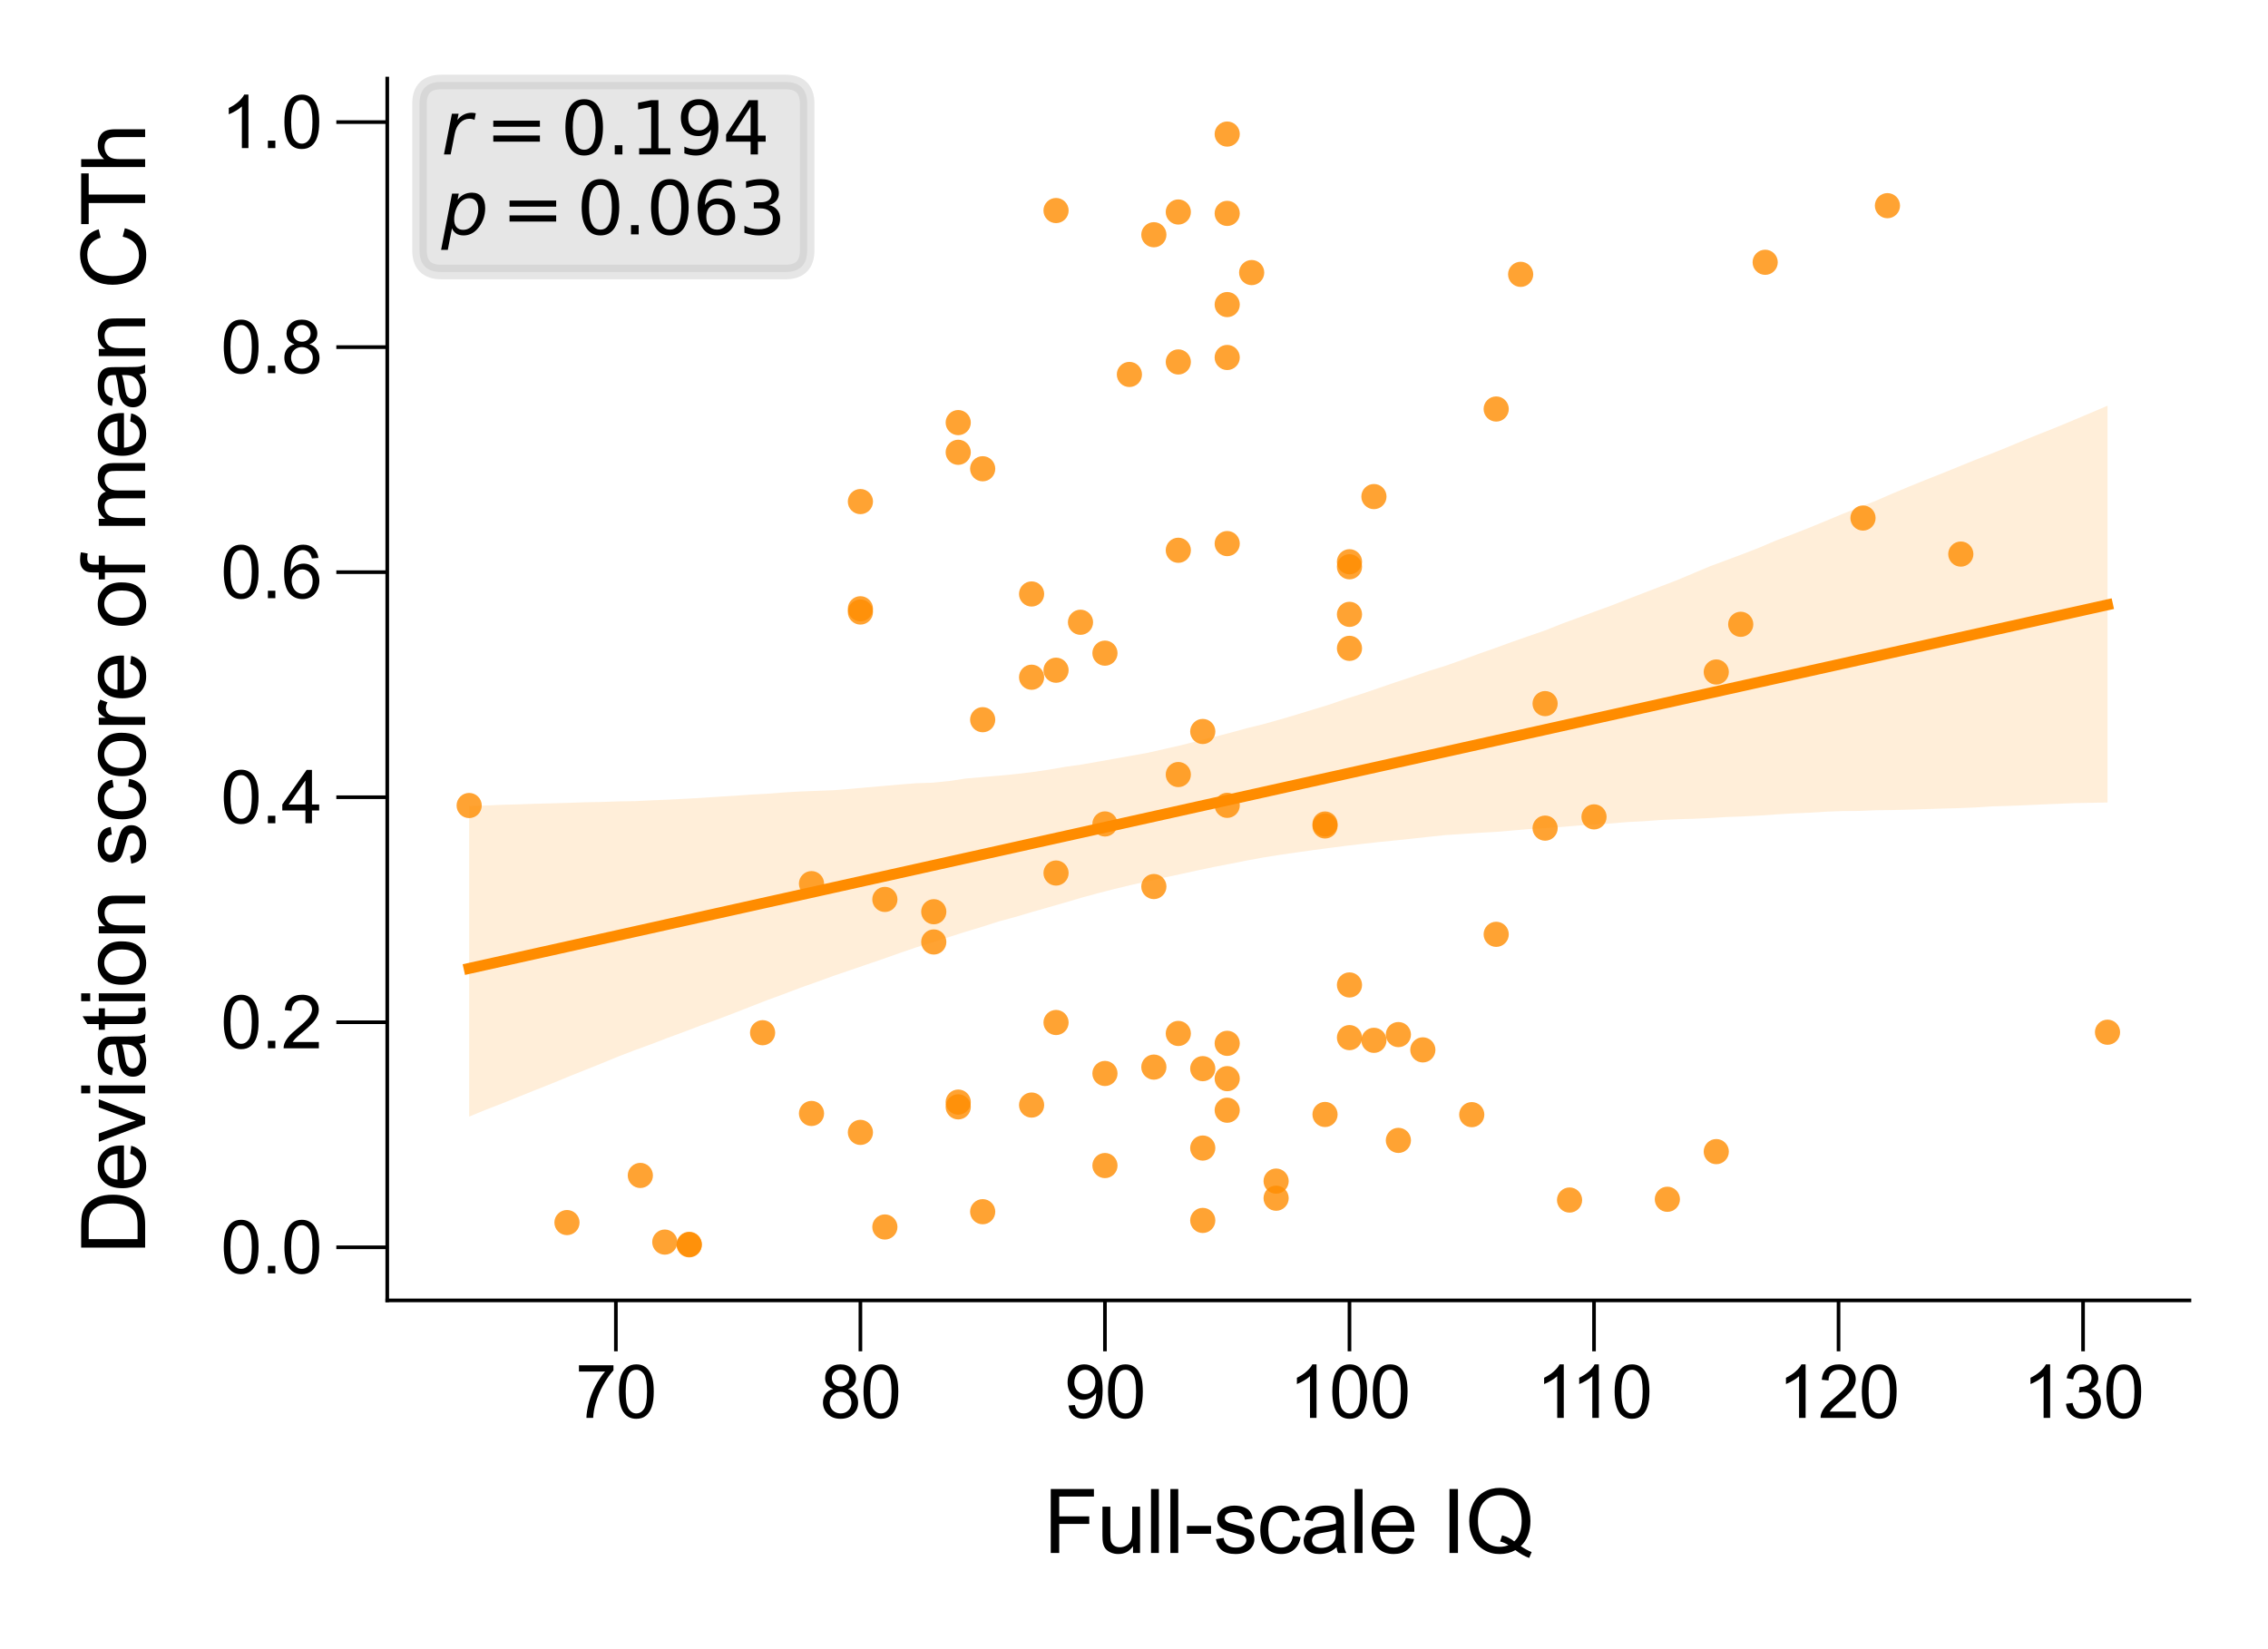 <?xml version="1.0" encoding="utf-8" standalone="no"?>
<!DOCTYPE svg PUBLIC "-//W3C//DTD SVG 1.1//EN"
  "http://www.w3.org/Graphics/SVG/1.1/DTD/svg11.dtd">
<svg xmlns:xlink="http://www.w3.org/1999/xlink" width="155.906pt" height="113.386pt" viewBox="0 0 155.906 113.386" xmlns="http://www.w3.org/2000/svg" version="1.1">
 <defs>
  <style type="text/css">*{stroke-linejoin: round; stroke-linecap: butt}</style>
 </defs>
 <g id="figure_1">
  <g id="patch_1">
   <path d="M 0 113.386 
L 155.906 113.386 
L 155.906 0 
L 0 0 
z
" style="fill: #ffffff"/>
  </g>
  <g id="axes_1">
   <g id="patch_2">
    <path d="M 26.62 89.406 
L 150.506 89.406 
L 150.506 5.4 
L 26.62 5.4 
z
" style="fill: #ffffff"/>
   </g>
   <g id="PathCollection_1">
    <defs>
     <path id="C0_0_08bf5d41c2" d="M 0 0.866 
C 0.23 0.866 0.45 0.775 0.612 0.612 
C 0.775 0.45 0.866 0.23 0.866 -0 
C 0.866 -0.23 0.775 -0.45 0.612 -0.612 
C 0.45 -0.775 0.23 -0.866 0 -0.866 
C -0.23 -0.866 -0.45 -0.775 -0.612 -0.612 
C -0.775 -0.45 -0.866 -0.23 -0.866 0 
C -0.866 0.23 -0.775 0.45 -0.612 0.612 
C -0.45 0.775 -0.23 0.866 0 0.866 
z
"/>
    </defs>
    <g clip-path="url(#p6a925d146c)">
     <use xlink:href="#C0_0_08bf5d41c2" x="92.765" y="38.623" style="fill: #ff8c00; fill-opacity: 0.8"/>
    </g>
    <g clip-path="url(#p6a925d146c)">
     <use xlink:href="#C0_0_08bf5d41c2" x="92.765" y="67.719" style="fill: #ff8c00; fill-opacity: 0.8"/>
    </g>
    <g clip-path="url(#p6a925d146c)">
     <use xlink:href="#C0_0_08bf5d41c2" x="104.532" y="18.862" style="fill: #ff8c00; fill-opacity: 0.8"/>
    </g>
    <g clip-path="url(#p6a925d146c)">
     <use xlink:href="#C0_0_08bf5d41c2" x="65.87" y="31.097" style="fill: #ff8c00; fill-opacity: 0.8"/>
    </g>
    <g clip-path="url(#p6a925d146c)">
     <use xlink:href="#C0_0_08bf5d41c2" x="92.765" y="71.341" style="fill: #ff8c00; fill-opacity: 0.8"/>
    </g>
    <g clip-path="url(#p6a925d146c)">
     <use xlink:href="#C0_0_08bf5d41c2" x="79.318" y="60.953" style="fill: #ff8c00; fill-opacity: 0.8"/>
    </g>
    <g clip-path="url(#p6a925d146c)">
     <use xlink:href="#C0_0_08bf5d41c2" x="107.894" y="82.507" style="fill: #ff8c00; fill-opacity: 0.8"/>
    </g>
    <g clip-path="url(#p6a925d146c)">
     <use xlink:href="#C0_0_08bf5d41c2" x="64.189" y="62.685" style="fill: #ff8c00; fill-opacity: 0.8"/>
    </g>
    <g clip-path="url(#p6a925d146c)">
     <use xlink:href="#C0_0_08bf5d41c2" x="82.679" y="73.474" style="fill: #ff8c00; fill-opacity: 0.8"/>
    </g>
    <g clip-path="url(#p6a925d146c)">
     <use xlink:href="#C0_0_08bf5d41c2" x="84.36" y="9.218" style="fill: #ff8c00; fill-opacity: 0.8"/>
    </g>
    <g clip-path="url(#p6a925d146c)">
     <use xlink:href="#C0_0_08bf5d41c2" x="101.17" y="76.637" style="fill: #ff8c00; fill-opacity: 0.8"/>
    </g>
    <g clip-path="url(#p6a925d146c)">
     <use xlink:href="#C0_0_08bf5d41c2" x="72.594" y="46.08" style="fill: #ff8c00; fill-opacity: 0.8"/>
    </g>
    <g clip-path="url(#p6a925d146c)">
     <use xlink:href="#C0_0_08bf5d41c2" x="80.999" y="37.833" style="fill: #ff8c00; fill-opacity: 0.8"/>
    </g>
    <g clip-path="url(#p6a925d146c)">
     <use xlink:href="#C0_0_08bf5d41c2" x="86.041" y="18.741" style="fill: #ff8c00; fill-opacity: 0.8"/>
    </g>
    <g clip-path="url(#p6a925d146c)">
     <use xlink:href="#C0_0_08bf5d41c2" x="144.874" y="70.969" style="fill: #ff8c00; fill-opacity: 0.8"/>
    </g>
    <g clip-path="url(#p6a925d146c)">
     <use xlink:href="#C0_0_08bf5d41c2" x="128.065" y="35.616" style="fill: #ff8c00; fill-opacity: 0.8"/>
    </g>
    <g clip-path="url(#p6a925d146c)">
     <use xlink:href="#C0_0_08bf5d41c2" x="59.146" y="42.079" style="fill: #ff8c00; fill-opacity: 0.8"/>
    </g>
    <g clip-path="url(#p6a925d146c)">
     <use xlink:href="#C0_0_08bf5d41c2" x="59.146" y="41.856" style="fill: #ff8c00; fill-opacity: 0.8"/>
    </g>
    <g clip-path="url(#p6a925d146c)">
     <use xlink:href="#C0_0_08bf5d41c2" x="117.979" y="79.178" style="fill: #ff8c00; fill-opacity: 0.8"/>
    </g>
    <g clip-path="url(#p6a925d146c)">
     <use xlink:href="#C0_0_08bf5d41c2" x="91.084" y="56.786" style="fill: #ff8c00; fill-opacity: 0.8"/>
    </g>
    <g clip-path="url(#p6a925d146c)">
     <use xlink:href="#C0_0_08bf5d41c2" x="60.827" y="84.36" style="fill: #ff8c00; fill-opacity: 0.8"/>
    </g>
    <g clip-path="url(#p6a925d146c)">
     <use xlink:href="#C0_0_08bf5d41c2" x="65.87" y="76.101" style="fill: #ff8c00; fill-opacity: 0.8"/>
    </g>
    <g clip-path="url(#p6a925d146c)">
     <use xlink:href="#C0_0_08bf5d41c2" x="67.551" y="49.482" style="fill: #ff8c00; fill-opacity: 0.8"/>
    </g>
    <g clip-path="url(#p6a925d146c)">
     <use xlink:href="#C0_0_08bf5d41c2" x="92.765" y="44.576" style="fill: #ff8c00; fill-opacity: 0.8"/>
    </g>
    <g clip-path="url(#p6a925d146c)">
     <use xlink:href="#C0_0_08bf5d41c2" x="52.422" y="71.003" style="fill: #ff8c00; fill-opacity: 0.8"/>
    </g>
    <g clip-path="url(#p6a925d146c)">
     <use xlink:href="#C0_0_08bf5d41c2" x="80.999" y="53.253" style="fill: #ff8c00; fill-opacity: 0.8"/>
    </g>
    <g clip-path="url(#p6a925d146c)">
     <use xlink:href="#C0_0_08bf5d41c2" x="92.765" y="42.239" style="fill: #ff8c00; fill-opacity: 0.8"/>
    </g>
    <g clip-path="url(#p6a925d146c)">
     <use xlink:href="#C0_0_08bf5d41c2" x="129.746" y="14.141" style="fill: #ff8c00; fill-opacity: 0.8"/>
    </g>
    <g clip-path="url(#p6a925d146c)">
     <use xlink:href="#C0_0_08bf5d41c2" x="114.617" y="82.455" style="fill: #ff8c00; fill-opacity: 0.8"/>
    </g>
    <g clip-path="url(#p6a925d146c)">
     <use xlink:href="#C0_0_08bf5d41c2" x="38.975" y="84.056" style="fill: #ff8c00; fill-opacity: 0.8"/>
    </g>
    <g clip-path="url(#p6a925d146c)">
     <use xlink:href="#C0_0_08bf5d41c2" x="117.979" y="46.203" style="fill: #ff8c00; fill-opacity: 0.8"/>
    </g>
    <g clip-path="url(#p6a925d146c)">
     <use xlink:href="#C0_0_08bf5d41c2" x="94.446" y="34.142" style="fill: #ff8c00; fill-opacity: 0.8"/>
    </g>
    <g clip-path="url(#p6a925d146c)">
     <use xlink:href="#C0_0_08bf5d41c2" x="84.36" y="37.374" style="fill: #ff8c00; fill-opacity: 0.8"/>
    </g>
    <g clip-path="url(#p6a925d146c)">
     <use xlink:href="#C0_0_08bf5d41c2" x="84.36" y="55.37" style="fill: #ff8c00; fill-opacity: 0.8"/>
    </g>
    <g clip-path="url(#p6a925d146c)">
     <use xlink:href="#C0_0_08bf5d41c2" x="80.999" y="71.054" style="fill: #ff8c00; fill-opacity: 0.8"/>
    </g>
    <g clip-path="url(#p6a925d146c)">
     <use xlink:href="#C0_0_08bf5d41c2" x="87.722" y="82.381" style="fill: #ff8c00; fill-opacity: 0.8"/>
    </g>
    <g clip-path="url(#p6a925d146c)">
     <use xlink:href="#C0_0_08bf5d41c2" x="70.913" y="75.977" style="fill: #ff8c00; fill-opacity: 0.8"/>
    </g>
    <g clip-path="url(#p6a925d146c)">
     <use xlink:href="#C0_0_08bf5d41c2" x="70.913" y="46.562" style="fill: #ff8c00; fill-opacity: 0.8"/>
    </g>
    <g clip-path="url(#p6a925d146c)">
     <use xlink:href="#C0_0_08bf5d41c2" x="59.146" y="34.486" style="fill: #ff8c00; fill-opacity: 0.8"/>
    </g>
    <g clip-path="url(#p6a925d146c)">
     <use xlink:href="#C0_0_08bf5d41c2" x="84.36" y="76.331" style="fill: #ff8c00; fill-opacity: 0.8"/>
    </g>
    <g clip-path="url(#p6a925d146c)">
     <use xlink:href="#C0_0_08bf5d41c2" x="55.784" y="76.554" style="fill: #ff8c00; fill-opacity: 0.8"/>
    </g>
    <g clip-path="url(#p6a925d146c)">
     <use xlink:href="#C0_0_08bf5d41c2" x="70.913" y="40.838" style="fill: #ff8c00; fill-opacity: 0.8"/>
    </g>
    <g clip-path="url(#p6a925d146c)">
     <use xlink:href="#C0_0_08bf5d41c2" x="102.851" y="28.121" style="fill: #ff8c00; fill-opacity: 0.8"/>
    </g>
    <g clip-path="url(#p6a925d146c)">
     <use xlink:href="#C0_0_08bf5d41c2" x="45.699" y="85.399" style="fill: #ff8c00; fill-opacity: 0.8"/>
    </g>
    <g clip-path="url(#p6a925d146c)">
     <use xlink:href="#C0_0_08bf5d41c2" x="97.808" y="72.183" style="fill: #ff8c00; fill-opacity: 0.8"/>
    </g>
    <g clip-path="url(#p6a925d146c)">
     <use xlink:href="#C0_0_08bf5d41c2" x="74.275" y="42.783" style="fill: #ff8c00; fill-opacity: 0.8"/>
    </g>
    <g clip-path="url(#p6a925d146c)">
     <use xlink:href="#C0_0_08bf5d41c2" x="32.251" y="55.382" style="fill: #ff8c00; fill-opacity: 0.8"/>
    </g>
    <g clip-path="url(#p6a925d146c)">
     <use xlink:href="#C0_0_08bf5d41c2" x="134.789" y="38.095" style="fill: #ff8c00; fill-opacity: 0.8"/>
    </g>
    <g clip-path="url(#p6a925d146c)">
     <use xlink:href="#C0_0_08bf5d41c2" x="77.637" y="25.745" style="fill: #ff8c00; fill-opacity: 0.8"/>
    </g>
    <g clip-path="url(#p6a925d146c)">
     <use xlink:href="#C0_0_08bf5d41c2" x="67.551" y="83.309" style="fill: #ff8c00; fill-opacity: 0.8"/>
    </g>
    <g clip-path="url(#p6a925d146c)">
     <use xlink:href="#C0_0_08bf5d41c2" x="47.38" y="85.587" style="fill: #ff8c00; fill-opacity: 0.8"/>
    </g>
    <g clip-path="url(#p6a925d146c)">
     <use xlink:href="#C0_0_08bf5d41c2" x="47.38" y="85.551" style="fill: #ff8c00; fill-opacity: 0.8"/>
    </g>
    <g clip-path="url(#p6a925d146c)">
     <use xlink:href="#C0_0_08bf5d41c2" x="80.999" y="24.886" style="fill: #ff8c00; fill-opacity: 0.8"/>
    </g>
    <g clip-path="url(#p6a925d146c)">
     <use xlink:href="#C0_0_08bf5d41c2" x="96.127" y="78.406" style="fill: #ff8c00; fill-opacity: 0.8"/>
    </g>
    <g clip-path="url(#p6a925d146c)">
     <use xlink:href="#C0_0_08bf5d41c2" x="91.084" y="56.654" style="fill: #ff8c00; fill-opacity: 0.8"/>
    </g>
    <g clip-path="url(#p6a925d146c)">
     <use xlink:href="#C0_0_08bf5d41c2" x="67.551" y="32.229" style="fill: #ff8c00; fill-opacity: 0.8"/>
    </g>
    <g clip-path="url(#p6a925d146c)">
     <use xlink:href="#C0_0_08bf5d41c2" x="65.87" y="75.773" style="fill: #ff8c00; fill-opacity: 0.8"/>
    </g>
    <g clip-path="url(#p6a925d146c)">
     <use xlink:href="#C0_0_08bf5d41c2" x="84.36" y="71.733" style="fill: #ff8c00; fill-opacity: 0.8"/>
    </g>
    <g clip-path="url(#p6a925d146c)">
     <use xlink:href="#C0_0_08bf5d41c2" x="75.956" y="56.649" style="fill: #ff8c00; fill-opacity: 0.8"/>
    </g>
    <g clip-path="url(#p6a925d146c)">
     <use xlink:href="#C0_0_08bf5d41c2" x="82.679" y="78.933" style="fill: #ff8c00; fill-opacity: 0.8"/>
    </g>
    <g clip-path="url(#p6a925d146c)">
     <use xlink:href="#C0_0_08bf5d41c2" x="75.956" y="44.907" style="fill: #ff8c00; fill-opacity: 0.8"/>
    </g>
    <g clip-path="url(#p6a925d146c)">
     <use xlink:href="#C0_0_08bf5d41c2" x="91.084" y="76.624" style="fill: #ff8c00; fill-opacity: 0.8"/>
    </g>
    <g clip-path="url(#p6a925d146c)">
     <use xlink:href="#C0_0_08bf5d41c2" x="65.87" y="29.055" style="fill: #ff8c00; fill-opacity: 0.8"/>
    </g>
    <g clip-path="url(#p6a925d146c)">
     <use xlink:href="#C0_0_08bf5d41c2" x="82.679" y="50.292" style="fill: #ff8c00; fill-opacity: 0.8"/>
    </g>
    <g clip-path="url(#p6a925d146c)">
     <use xlink:href="#C0_0_08bf5d41c2" x="79.318" y="16.139" style="fill: #ff8c00; fill-opacity: 0.8"/>
    </g>
    <g clip-path="url(#p6a925d146c)">
     <use xlink:href="#C0_0_08bf5d41c2" x="119.66" y="42.923" style="fill: #ff8c00; fill-opacity: 0.8"/>
    </g>
    <g clip-path="url(#p6a925d146c)">
     <use xlink:href="#C0_0_08bf5d41c2" x="87.722" y="81.205" style="fill: #ff8c00; fill-opacity: 0.8"/>
    </g>
    <g clip-path="url(#p6a925d146c)">
     <use xlink:href="#C0_0_08bf5d41c2" x="96.127" y="71.132" style="fill: #ff8c00; fill-opacity: 0.8"/>
    </g>
    <g clip-path="url(#p6a925d146c)">
     <use xlink:href="#C0_0_08bf5d41c2" x="121.341" y="18.033" style="fill: #ff8c00; fill-opacity: 0.8"/>
    </g>
    <g clip-path="url(#p6a925d146c)">
     <use xlink:href="#C0_0_08bf5d41c2" x="72.594" y="60.024" style="fill: #ff8c00; fill-opacity: 0.8"/>
    </g>
    <g clip-path="url(#p6a925d146c)">
     <use xlink:href="#C0_0_08bf5d41c2" x="84.36" y="14.672" style="fill: #ff8c00; fill-opacity: 0.8"/>
    </g>
    <g clip-path="url(#p6a925d146c)">
     <use xlink:href="#C0_0_08bf5d41c2" x="84.36" y="74.161" style="fill: #ff8c00; fill-opacity: 0.8"/>
    </g>
    <g clip-path="url(#p6a925d146c)">
     <use xlink:href="#C0_0_08bf5d41c2" x="102.851" y="64.238" style="fill: #ff8c00; fill-opacity: 0.8"/>
    </g>
    <g clip-path="url(#p6a925d146c)">
     <use xlink:href="#C0_0_08bf5d41c2" x="106.213" y="56.937" style="fill: #ff8c00; fill-opacity: 0.8"/>
    </g>
    <g clip-path="url(#p6a925d146c)">
     <use xlink:href="#C0_0_08bf5d41c2" x="75.956" y="80.136" style="fill: #ff8c00; fill-opacity: 0.8"/>
    </g>
    <g clip-path="url(#p6a925d146c)">
     <use xlink:href="#C0_0_08bf5d41c2" x="55.784" y="60.754" style="fill: #ff8c00; fill-opacity: 0.8"/>
    </g>
    <g clip-path="url(#p6a925d146c)">
     <use xlink:href="#C0_0_08bf5d41c2" x="44.018" y="80.816" style="fill: #ff8c00; fill-opacity: 0.8"/>
    </g>
    <g clip-path="url(#p6a925d146c)">
     <use xlink:href="#C0_0_08bf5d41c2" x="106.213" y="48.376" style="fill: #ff8c00; fill-opacity: 0.8"/>
    </g>
    <g clip-path="url(#p6a925d146c)">
     <use xlink:href="#C0_0_08bf5d41c2" x="92.765" y="38.969" style="fill: #ff8c00; fill-opacity: 0.8"/>
    </g>
    <g clip-path="url(#p6a925d146c)">
     <use xlink:href="#C0_0_08bf5d41c2" x="72.594" y="70.301" style="fill: #ff8c00; fill-opacity: 0.8"/>
    </g>
    <g clip-path="url(#p6a925d146c)">
     <use xlink:href="#C0_0_08bf5d41c2" x="72.594" y="14.476" style="fill: #ff8c00; fill-opacity: 0.8"/>
    </g>
    <g clip-path="url(#p6a925d146c)">
     <use xlink:href="#C0_0_08bf5d41c2" x="79.318" y="73.368" style="fill: #ff8c00; fill-opacity: 0.8"/>
    </g>
    <g clip-path="url(#p6a925d146c)">
     <use xlink:href="#C0_0_08bf5d41c2" x="82.679" y="83.909" style="fill: #ff8c00; fill-opacity: 0.8"/>
    </g>
    <g clip-path="url(#p6a925d146c)">
     <use xlink:href="#C0_0_08bf5d41c2" x="75.956" y="73.805" style="fill: #ff8c00; fill-opacity: 0.8"/>
    </g>
    <g clip-path="url(#p6a925d146c)">
     <use xlink:href="#C0_0_08bf5d41c2" x="60.827" y="61.839" style="fill: #ff8c00; fill-opacity: 0.8"/>
    </g>
    <g clip-path="url(#p6a925d146c)">
     <use xlink:href="#C0_0_08bf5d41c2" x="94.446" y="71.526" style="fill: #ff8c00; fill-opacity: 0.8"/>
    </g>
    <g clip-path="url(#p6a925d146c)">
     <use xlink:href="#C0_0_08bf5d41c2" x="64.189" y="64.764" style="fill: #ff8c00; fill-opacity: 0.8"/>
    </g>
    <g clip-path="url(#p6a925d146c)">
     <use xlink:href="#C0_0_08bf5d41c2" x="84.36" y="24.578" style="fill: #ff8c00; fill-opacity: 0.8"/>
    </g>
    <g clip-path="url(#p6a925d146c)">
     <use xlink:href="#C0_0_08bf5d41c2" x="84.36" y="20.941" style="fill: #ff8c00; fill-opacity: 0.8"/>
    </g>
    <g clip-path="url(#p6a925d146c)">
     <use xlink:href="#C0_0_08bf5d41c2" x="109.575" y="56.163" style="fill: #ff8c00; fill-opacity: 0.8"/>
    </g>
    <g clip-path="url(#p6a925d146c)">
     <use xlink:href="#C0_0_08bf5d41c2" x="80.999" y="14.576" style="fill: #ff8c00; fill-opacity: 0.8"/>
    </g>
    <g clip-path="url(#p6a925d146c)">
     <use xlink:href="#C0_0_08bf5d41c2" x="59.146" y="77.856" style="fill: #ff8c00; fill-opacity: 0.8"/>
    </g>
   </g>
   <g id="PolyCollection_1">
    <path d="M 32.251 55.426 
L 32.251 76.771 
L 33.389 76.301 
L 34.526 75.861 
L 35.664 75.402 
L 36.802 74.943 
L 37.939 74.494 
L 39.077 74.024 
L 40.214 73.567 
L 41.352 73.112 
L 42.49 72.644 
L 43.627 72.207 
L 44.765 71.792 
L 45.902 71.355 
L 47.04 70.937 
L 48.178 70.503 
L 49.315 70.089 
L 50.453 69.656 
L 51.59 69.211 
L 52.728 68.767 
L 53.866 68.35 
L 55.003 67.918 
L 56.141 67.514 
L 57.279 67.1 
L 58.416 66.711 
L 59.554 66.323 
L 60.691 65.934 
L 61.829 65.531 
L 62.967 65.14 
L 64.104 64.788 
L 65.242 64.421 
L 66.379 64.062 
L 67.517 63.718 
L 68.655 63.352 
L 69.792 63.045 
L 70.93 62.708 
L 72.067 62.384 
L 73.205 62.056 
L 74.343 61.72 
L 75.48 61.411 
L 76.618 61.118 
L 77.755 60.845 
L 78.893 60.586 
L 80.031 60.337 
L 81.168 60.096 
L 82.306 59.846 
L 83.444 59.608 
L 84.581 59.386 
L 85.719 59.162 
L 86.856 58.952 
L 87.994 58.772 
L 89.132 58.608 
L 90.269 58.447 
L 91.407 58.298 
L 92.544 58.151 
L 93.682 58.018 
L 94.82 57.89 
L 95.957 57.777 
L 97.095 57.658 
L 98.232 57.533 
L 99.37 57.413 
L 100.508 57.342 
L 101.645 57.261 
L 102.783 57.198 
L 103.92 57.104 
L 105.058 57.005 
L 106.196 56.936 
L 107.333 56.857 
L 108.471 56.762 
L 109.609 56.687 
L 110.746 56.615 
L 111.884 56.519 
L 113.021 56.461 
L 114.159 56.378 
L 115.297 56.325 
L 116.434 56.293 
L 117.572 56.241 
L 118.709 56.172 
L 119.847 56.131 
L 120.985 56.07 
L 122.122 55.992 
L 123.26 55.924 
L 124.397 55.876 
L 125.535 55.805 
L 126.673 55.761 
L 127.81 55.753 
L 128.948 55.707 
L 130.085 55.693 
L 131.223 55.665 
L 132.361 55.629 
L 133.498 55.593 
L 134.636 55.563 
L 135.773 55.517 
L 136.911 55.442 
L 138.049 55.409 
L 139.186 55.365 
L 140.324 55.312 
L 141.462 55.266 
L 142.599 55.217 
L 143.737 55.196 
L 144.874 55.175 
L 144.874 27.894 
L 144.874 27.894 
L 143.737 28.38 
L 142.599 28.86 
L 141.462 29.336 
L 140.324 29.788 
L 139.186 30.245 
L 138.049 30.724 
L 136.911 31.181 
L 135.773 31.622 
L 134.636 32.086 
L 133.498 32.548 
L 132.361 32.996 
L 131.223 33.46 
L 130.085 33.936 
L 128.948 34.43 
L 127.81 34.882 
L 126.673 35.328 
L 125.535 35.803 
L 124.397 36.272 
L 123.26 36.72 
L 122.122 37.147 
L 120.985 37.631 
L 119.847 38.075 
L 118.709 38.502 
L 117.572 38.923 
L 116.434 39.402 
L 115.297 39.88 
L 114.159 40.319 
L 113.021 40.757 
L 111.884 41.193 
L 110.746 41.642 
L 109.609 42.054 
L 108.471 42.478 
L 107.333 42.896 
L 106.196 43.349 
L 105.058 43.742 
L 103.92 44.14 
L 102.783 44.555 
L 101.645 44.954 
L 100.508 45.372 
L 99.37 45.774 
L 98.232 46.127 
L 97.095 46.521 
L 95.957 46.9 
L 94.82 47.29 
L 93.682 47.68 
L 92.544 48.041 
L 91.407 48.435 
L 90.269 48.781 
L 89.132 49.131 
L 87.994 49.465 
L 86.856 49.785 
L 85.719 50.065 
L 84.581 50.377 
L 83.444 50.67 
L 82.306 50.95 
L 81.168 51.242 
L 80.031 51.5 
L 78.893 51.758 
L 77.755 51.962 
L 76.618 52.164 
L 75.48 52.367 
L 74.343 52.566 
L 73.205 52.725 
L 72.067 52.922 
L 70.93 53.089 
L 69.792 53.222 
L 68.655 53.332 
L 67.517 53.428 
L 66.379 53.527 
L 65.242 53.7 
L 64.104 53.813 
L 62.967 53.852 
L 61.829 53.941 
L 60.691 54.041 
L 59.554 54.139 
L 58.416 54.242 
L 57.279 54.331 
L 56.141 54.375 
L 55.003 54.418 
L 53.866 54.486 
L 52.728 54.574 
L 51.59 54.634 
L 50.453 54.714 
L 49.315 54.783 
L 48.178 54.859 
L 47.04 54.923 
L 45.902 54.98 
L 44.765 55.027 
L 43.627 55.081 
L 42.49 55.099 
L 41.352 55.139 
L 40.214 55.16 
L 39.077 55.199 
L 37.939 55.232 
L 36.802 55.262 
L 35.664 55.303 
L 34.526 55.331 
L 33.389 55.384 
L 32.251 55.426 
z
" clip-path="url(#p6a925d146c)" style="fill: #ff8c00; fill-opacity: 0.15"/>
   </g>
   <g id="matplotlib.axis_1">
    <g id="xtick_1">
     <g id="line2d_1">
      <defs>
       <path id="m2487471d6c" d="M 0 0 
L 0 3.5 
" style="stroke: #000000; stroke-width: 0.25"/>
      </defs>
      <g>
       <use xlink:href="#m2487471d6c" x="42.337" y="89.406" style="stroke: #000000; stroke-width: 0.25"/>
      </g>
     </g>
     <g id="text_1">
      <!-- 70 -->
      <g transform="translate(39.556 97.485) scale(0.05 -0.05)">
       <defs>
        <path id="ArialMT-37" d="M 303 3981 
L 303 4522 
L 3269 4522 
L 3269 4084 
Q 2831 3619 2401 2847 
Q 1972 2075 1738 1259 
Q 1569 684 1522 0 
L 944 0 
Q 953 541 1156 1306 
Q 1359 2072 1739 2783 
Q 2119 3494 2547 3981 
L 303 3981 
z
" transform="scale(0.016)"/>
        <path id="ArialMT-30" d="M 266 2259 
Q 266 3072 433 3567 
Q 600 4063 929 4331 
Q 1259 4600 1759 4600 
Q 2128 4600 2406 4451 
Q 2684 4303 2865 4023 
Q 3047 3744 3150 3342 
Q 3253 2941 3253 2259 
Q 3253 1453 3087 958 
Q 2922 463 2592 192 
Q 2263 -78 1759 -78 
Q 1097 -78 719 397 
Q 266 969 266 2259 
z
M 844 2259 
Q 844 1131 1108 757 
Q 1372 384 1759 384 
Q 2147 384 2411 759 
Q 2675 1134 2675 2259 
Q 2675 3391 2411 3762 
Q 2147 4134 1753 4134 
Q 1366 4134 1134 3806 
Q 844 3388 844 2259 
z
" transform="scale(0.016)"/>
       </defs>
       <use xlink:href="#ArialMT-37"/>
       <use xlink:href="#ArialMT-30" x="55.615"/>
      </g>
     </g>
    </g>
    <g id="xtick_2">
     <g id="line2d_2">
      <g>
       <use xlink:href="#m2487471d6c" x="59.146" y="89.406" style="stroke: #000000; stroke-width: 0.25"/>
      </g>
     </g>
     <g id="text_2">
      <!-- 80 -->
      <g transform="translate(56.366 97.485) scale(0.05 -0.05)">
       <defs>
        <path id="ArialMT-38" d="M 1131 2484 
Q 781 2613 612 2850 
Q 444 3088 444 3419 
Q 444 3919 803 4259 
Q 1163 4600 1759 4600 
Q 2359 4600 2725 4251 
Q 3091 3903 3091 3403 
Q 3091 3084 2923 2848 
Q 2756 2613 2416 2484 
Q 2838 2347 3058 2040 
Q 3278 1734 3278 1309 
Q 3278 722 2862 322 
Q 2447 -78 1769 -78 
Q 1091 -78 675 323 
Q 259 725 259 1325 
Q 259 1772 486 2073 
Q 713 2375 1131 2484 
z
M 1019 3438 
Q 1019 3113 1228 2906 
Q 1438 2700 1772 2700 
Q 2097 2700 2305 2904 
Q 2513 3109 2513 3406 
Q 2513 3716 2298 3927 
Q 2084 4138 1766 4138 
Q 1444 4138 1231 3931 
Q 1019 3725 1019 3438 
z
M 838 1322 
Q 838 1081 952 856 
Q 1066 631 1291 507 
Q 1516 384 1775 384 
Q 2178 384 2440 643 
Q 2703 903 2703 1303 
Q 2703 1709 2433 1975 
Q 2163 2241 1756 2241 
Q 1359 2241 1098 1978 
Q 838 1716 838 1322 
z
" transform="scale(0.016)"/>
       </defs>
       <use xlink:href="#ArialMT-38"/>
       <use xlink:href="#ArialMT-30" x="55.615"/>
      </g>
     </g>
    </g>
    <g id="xtick_3">
     <g id="line2d_3">
      <g>
       <use xlink:href="#m2487471d6c" x="75.956" y="89.406" style="stroke: #000000; stroke-width: 0.25"/>
      </g>
     </g>
     <g id="text_3">
      <!-- 90 -->
      <g transform="translate(73.175 97.485) scale(0.05 -0.05)">
       <defs>
        <path id="ArialMT-39" d="M 350 1059 
L 891 1109 
Q 959 728 1153 556 
Q 1347 384 1650 384 
Q 1909 384 2104 503 
Q 2300 622 2425 820 
Q 2550 1019 2634 1356 
Q 2719 1694 2719 2044 
Q 2719 2081 2716 2156 
Q 2547 1888 2255 1720 
Q 1963 1553 1622 1553 
Q 1053 1553 659 1965 
Q 266 2378 266 3053 
Q 266 3750 677 4175 
Q 1088 4600 1706 4600 
Q 2153 4600 2523 4359 
Q 2894 4119 3086 3673 
Q 3278 3228 3278 2384 
Q 3278 1506 3087 986 
Q 2897 466 2520 194 
Q 2144 -78 1638 -78 
Q 1100 -78 759 220 
Q 419 519 350 1059 
z
M 2653 3081 
Q 2653 3566 2395 3850 
Q 2138 4134 1775 4134 
Q 1400 4134 1122 3828 
Q 844 3522 844 3034 
Q 844 2597 1108 2323 
Q 1372 2050 1759 2050 
Q 2150 2050 2401 2323 
Q 2653 2597 2653 3081 
z
" transform="scale(0.016)"/>
       </defs>
       <use xlink:href="#ArialMT-39"/>
       <use xlink:href="#ArialMT-30" x="55.615"/>
      </g>
     </g>
    </g>
    <g id="xtick_4">
     <g id="line2d_4">
      <g>
       <use xlink:href="#m2487471d6c" x="92.765" y="89.406" style="stroke: #000000; stroke-width: 0.25"/>
      </g>
     </g>
     <g id="text_4">
      <!-- 100 -->
      <g transform="translate(88.594 97.485) scale(0.05 -0.05)">
       <defs>
        <path id="ArialMT-31" d="M 2384 0 
L 1822 0 
L 1822 3584 
Q 1619 3391 1289 3197 
Q 959 3003 697 2906 
L 697 3450 
Q 1169 3672 1522 3987 
Q 1875 4303 2022 4600 
L 2384 4600 
L 2384 0 
z
" transform="scale(0.016)"/>
       </defs>
       <use xlink:href="#ArialMT-31"/>
       <use xlink:href="#ArialMT-30" x="55.615"/>
       <use xlink:href="#ArialMT-30" x="111.23"/>
      </g>
     </g>
    </g>
    <g id="xtick_5">
     <g id="line2d_5">
      <g>
       <use xlink:href="#m2487471d6c" x="109.575" y="89.406" style="stroke: #000000; stroke-width: 0.25"/>
      </g>
     </g>
     <g id="text_5">
      <!-- 110 -->
      <g transform="translate(105.588 97.485) scale(0.05 -0.05)">
       <use xlink:href="#ArialMT-31"/>
       <use xlink:href="#ArialMT-31" x="48.24"/>
       <use xlink:href="#ArialMT-30" x="103.855"/>
      </g>
     </g>
    </g>
    <g id="xtick_6">
     <g id="line2d_6">
      <g>
       <use xlink:href="#m2487471d6c" x="126.384" y="89.406" style="stroke: #000000; stroke-width: 0.25"/>
      </g>
     </g>
     <g id="text_6">
      <!-- 120 -->
      <g transform="translate(122.213 97.485) scale(0.05 -0.05)">
       <defs>
        <path id="ArialMT-32" d="M 3222 541 
L 3222 0 
L 194 0 
Q 188 203 259 391 
Q 375 700 629 1000 
Q 884 1300 1366 1694 
Q 2113 2306 2375 2664 
Q 2638 3022 2638 3341 
Q 2638 3675 2398 3904 
Q 2159 4134 1775 4134 
Q 1369 4134 1125 3890 
Q 881 3647 878 3216 
L 300 3275 
Q 359 3922 746 4261 
Q 1134 4600 1788 4600 
Q 2447 4600 2831 4234 
Q 3216 3869 3216 3328 
Q 3216 3053 3103 2787 
Q 2991 2522 2730 2228 
Q 2469 1934 1863 1422 
Q 1356 997 1212 845 
Q 1069 694 975 541 
L 3222 541 
z
" transform="scale(0.016)"/>
       </defs>
       <use xlink:href="#ArialMT-31"/>
       <use xlink:href="#ArialMT-32" x="55.615"/>
       <use xlink:href="#ArialMT-30" x="111.23"/>
      </g>
     </g>
    </g>
    <g id="xtick_7">
     <g id="line2d_7">
      <g>
       <use xlink:href="#m2487471d6c" x="143.193" y="89.406" style="stroke: #000000; stroke-width: 0.25"/>
      </g>
     </g>
     <g id="text_7">
      <!-- 130 -->
      <g transform="translate(139.023 97.485) scale(0.05 -0.05)">
       <defs>
        <path id="ArialMT-33" d="M 269 1209 
L 831 1284 
Q 928 806 1161 595 
Q 1394 384 1728 384 
Q 2125 384 2398 659 
Q 2672 934 2672 1341 
Q 2672 1728 2419 1979 
Q 2166 2231 1775 2231 
Q 1616 2231 1378 2169 
L 1441 2663 
Q 1497 2656 1531 2656 
Q 1891 2656 2178 2843 
Q 2466 3031 2466 3422 
Q 2466 3731 2256 3934 
Q 2047 4138 1716 4138 
Q 1388 4138 1169 3931 
Q 950 3725 888 3313 
L 325 3413 
Q 428 3978 793 4289 
Q 1159 4600 1703 4600 
Q 2078 4600 2393 4439 
Q 2709 4278 2876 4000 
Q 3044 3722 3044 3409 
Q 3044 3113 2884 2869 
Q 2725 2625 2413 2481 
Q 2819 2388 3044 2092 
Q 3269 1797 3269 1353 
Q 3269 753 2831 336 
Q 2394 -81 1725 -81 
Q 1122 -81 723 278 
Q 325 638 269 1209 
z
" transform="scale(0.016)"/>
       </defs>
       <use xlink:href="#ArialMT-31"/>
       <use xlink:href="#ArialMT-33" x="55.615"/>
       <use xlink:href="#ArialMT-30" x="111.23"/>
      </g>
     </g>
    </g>
    <g id="text_8">
     <!-- Full-scale IQ -->
     <g transform="translate(71.727 106.773) scale(0.06 -0.06)">
      <defs>
       <path id="ArialMT-46" d="M 525 0 
L 525 4581 
L 3616 4581 
L 3616 4041 
L 1131 4041 
L 1131 2622 
L 3281 2622 
L 3281 2081 
L 1131 2081 
L 1131 0 
L 525 0 
z
" transform="scale(0.016)"/>
       <path id="ArialMT-75" d="M 2597 0 
L 2597 488 
Q 2209 -75 1544 -75 
Q 1250 -75 995 37 
Q 741 150 617 320 
Q 494 491 444 738 
Q 409 903 409 1263 
L 409 3319 
L 972 3319 
L 972 1478 
Q 972 1038 1006 884 
Q 1059 663 1231 536 
Q 1403 409 1656 409 
Q 1909 409 2131 539 
Q 2353 669 2445 892 
Q 2538 1116 2538 1541 
L 2538 3319 
L 3100 3319 
L 3100 0 
L 2597 0 
z
" transform="scale(0.016)"/>
       <path id="ArialMT-6c" d="M 409 0 
L 409 4581 
L 972 4581 
L 972 0 
L 409 0 
z
" transform="scale(0.016)"/>
       <path id="ArialMT-2d" d="M 203 1375 
L 203 1941 
L 1931 1941 
L 1931 1375 
L 203 1375 
z
" transform="scale(0.016)"/>
       <path id="ArialMT-73" d="M 197 991 
L 753 1078 
Q 800 744 1014 566 
Q 1228 388 1613 388 
Q 2000 388 2187 545 
Q 2375 703 2375 916 
Q 2375 1106 2209 1216 
Q 2094 1291 1634 1406 
Q 1016 1563 777 1677 
Q 538 1791 414 1992 
Q 291 2194 291 2438 
Q 291 2659 392 2848 
Q 494 3038 669 3163 
Q 800 3259 1026 3326 
Q 1253 3394 1513 3394 
Q 1903 3394 2198 3281 
Q 2494 3169 2634 2976 
Q 2775 2784 2828 2463 
L 2278 2388 
Q 2241 2644 2061 2787 
Q 1881 2931 1553 2931 
Q 1166 2931 1000 2803 
Q 834 2675 834 2503 
Q 834 2394 903 2306 
Q 972 2216 1119 2156 
Q 1203 2125 1616 2013 
Q 2213 1853 2448 1751 
Q 2684 1650 2818 1456 
Q 2953 1263 2953 975 
Q 2953 694 2789 445 
Q 2625 197 2315 61 
Q 2006 -75 1616 -75 
Q 969 -75 630 194 
Q 291 463 197 991 
z
" transform="scale(0.016)"/>
       <path id="ArialMT-63" d="M 2588 1216 
L 3141 1144 
Q 3050 572 2676 248 
Q 2303 -75 1759 -75 
Q 1078 -75 664 370 
Q 250 816 250 1647 
Q 250 2184 428 2587 
Q 606 2991 970 3192 
Q 1334 3394 1763 3394 
Q 2303 3394 2647 3120 
Q 2991 2847 3088 2344 
L 2541 2259 
Q 2463 2594 2264 2762 
Q 2066 2931 1784 2931 
Q 1359 2931 1093 2626 
Q 828 2322 828 1663 
Q 828 994 1084 691 
Q 1341 388 1753 388 
Q 2084 388 2306 591 
Q 2528 794 2588 1216 
z
" transform="scale(0.016)"/>
       <path id="ArialMT-61" d="M 2588 409 
Q 2275 144 1986 34 
Q 1697 -75 1366 -75 
Q 819 -75 525 192 
Q 231 459 231 875 
Q 231 1119 342 1320 
Q 453 1522 633 1644 
Q 813 1766 1038 1828 
Q 1203 1872 1538 1913 
Q 2219 1994 2541 2106 
Q 2544 2222 2544 2253 
Q 2544 2597 2384 2738 
Q 2169 2928 1744 2928 
Q 1347 2928 1158 2789 
Q 969 2650 878 2297 
L 328 2372 
Q 403 2725 575 2942 
Q 747 3159 1072 3276 
Q 1397 3394 1825 3394 
Q 2250 3394 2515 3294 
Q 2781 3194 2906 3042 
Q 3031 2891 3081 2659 
Q 3109 2516 3109 2141 
L 3109 1391 
Q 3109 606 3145 398 
Q 3181 191 3288 0 
L 2700 0 
Q 2613 175 2588 409 
z
M 2541 1666 
Q 2234 1541 1622 1453 
Q 1275 1403 1131 1340 
Q 988 1278 909 1158 
Q 831 1038 831 891 
Q 831 666 1001 516 
Q 1172 366 1500 366 
Q 1825 366 2078 508 
Q 2331 650 2450 897 
Q 2541 1088 2541 1459 
L 2541 1666 
z
" transform="scale(0.016)"/>
       <path id="ArialMT-65" d="M 2694 1069 
L 3275 997 
Q 3138 488 2766 206 
Q 2394 -75 1816 -75 
Q 1088 -75 661 373 
Q 234 822 234 1631 
Q 234 2469 665 2931 
Q 1097 3394 1784 3394 
Q 2450 3394 2872 2941 
Q 3294 2488 3294 1666 
Q 3294 1616 3291 1516 
L 816 1516 
Q 847 969 1125 678 
Q 1403 388 1819 388 
Q 2128 388 2347 550 
Q 2566 713 2694 1069 
z
M 847 1978 
L 2700 1978 
Q 2663 2397 2488 2606 
Q 2219 2931 1791 2931 
Q 1403 2931 1139 2672 
Q 875 2413 847 1978 
z
" transform="scale(0.016)"/>
       <path id="ArialMT-20" transform="scale(0.016)"/>
       <path id="ArialMT-49" d="M 597 0 
L 597 4581 
L 1203 4581 
L 1203 0 
L 597 0 
z
" transform="scale(0.016)"/>
       <path id="ArialMT-51" d="M 3966 491 
Q 4388 200 4744 66 
L 4566 -356 
Q 4072 -178 3581 206 
Q 3072 -78 2456 -78 
Q 1834 -78 1328 222 
Q 822 522 548 1065 
Q 275 1609 275 2291 
Q 275 2969 550 3525 
Q 825 4081 1333 4372 
Q 1841 4663 2469 4663 
Q 3103 4663 3612 4361 
Q 4122 4059 4389 3517 
Q 4656 2975 4656 2294 
Q 4656 1728 4484 1276 
Q 4313 825 3966 491 
z
M 2631 1266 
Q 3156 1119 3497 828 
Q 4031 1316 4031 2294 
Q 4031 2850 3842 3265 
Q 3653 3681 3289 3911 
Q 2925 4141 2472 4141 
Q 1794 4141 1347 3677 
Q 900 3213 900 2291 
Q 900 1397 1342 919 
Q 1784 441 2472 441 
Q 2797 441 3084 563 
Q 2800 747 2484 825 
L 2631 1266 
z
" transform="scale(0.016)"/>
      </defs>
      <use xlink:href="#ArialMT-46"/>
      <use xlink:href="#ArialMT-75" x="61.084"/>
      <use xlink:href="#ArialMT-6c" x="116.699"/>
      <use xlink:href="#ArialMT-6c" x="138.916"/>
      <use xlink:href="#ArialMT-2d" x="161.133"/>
      <use xlink:href="#ArialMT-73" x="194.434"/>
      <use xlink:href="#ArialMT-63" x="244.434"/>
      <use xlink:href="#ArialMT-61" x="294.434"/>
      <use xlink:href="#ArialMT-6c" x="350.049"/>
      <use xlink:href="#ArialMT-65" x="372.266"/>
      <use xlink:href="#ArialMT-20" x="427.881"/>
      <use xlink:href="#ArialMT-49" x="455.664"/>
      <use xlink:href="#ArialMT-51" x="483.447"/>
     </g>
    </g>
   </g>
   <g id="matplotlib.axis_2">
    <g id="ytick_1">
     <g id="line2d_8">
      <defs>
       <path id="mbb5315f299" d="M 0 0 
L -3.5 0 
" style="stroke: #000000; stroke-width: 0.25"/>
      </defs>
      <g>
       <use xlink:href="#mbb5315f299" x="26.62" y="85.756" style="stroke: #000000; stroke-width: 0.25"/>
      </g>
     </g>
     <g id="text_9">
      <!-- 0.0 -->
      <g transform="translate(15.17 87.545) scale(0.05 -0.05)">
       <defs>
        <path id="ArialMT-2e" d="M 581 0 
L 581 641 
L 1222 641 
L 1222 0 
L 581 0 
z
" transform="scale(0.016)"/>
       </defs>
       <use xlink:href="#ArialMT-30"/>
       <use xlink:href="#ArialMT-2e" x="55.615"/>
       <use xlink:href="#ArialMT-30" x="83.398"/>
      </g>
     </g>
    </g>
    <g id="ytick_2">
     <g id="line2d_9">
      <g>
       <use xlink:href="#mbb5315f299" x="26.62" y="70.283" style="stroke: #000000; stroke-width: 0.25"/>
      </g>
     </g>
     <g id="text_10">
      <!-- 0.2 -->
      <g transform="translate(15.17 72.073) scale(0.05 -0.05)">
       <use xlink:href="#ArialMT-30"/>
       <use xlink:href="#ArialMT-2e" x="55.615"/>
       <use xlink:href="#ArialMT-32" x="83.398"/>
      </g>
     </g>
    </g>
    <g id="ytick_3">
     <g id="line2d_10">
      <g>
       <use xlink:href="#mbb5315f299" x="26.62" y="54.811" style="stroke: #000000; stroke-width: 0.25"/>
      </g>
     </g>
     <g id="text_11">
      <!-- 0.4 -->
      <g transform="translate(15.17 56.6) scale(0.05 -0.05)">
       <defs>
        <path id="ArialMT-34" d="M 2069 0 
L 2069 1097 
L 81 1097 
L 81 1613 
L 2172 4581 
L 2631 4581 
L 2631 1613 
L 3250 1613 
L 3250 1097 
L 2631 1097 
L 2631 0 
L 2069 0 
z
M 2069 1613 
L 2069 3678 
L 634 1613 
L 2069 1613 
z
" transform="scale(0.016)"/>
       </defs>
       <use xlink:href="#ArialMT-30"/>
       <use xlink:href="#ArialMT-2e" x="55.615"/>
       <use xlink:href="#ArialMT-34" x="83.398"/>
      </g>
     </g>
    </g>
    <g id="ytick_4">
     <g id="line2d_11">
      <g>
       <use xlink:href="#mbb5315f299" x="26.62" y="39.338" style="stroke: #000000; stroke-width: 0.25"/>
      </g>
     </g>
     <g id="text_12">
      <!-- 0.6 -->
      <g transform="translate(15.17 41.128) scale(0.05 -0.05)">
       <defs>
        <path id="ArialMT-36" d="M 3184 3459 
L 2625 3416 
Q 2550 3747 2413 3897 
Q 2184 4138 1850 4138 
Q 1581 4138 1378 3988 
Q 1113 3794 959 3422 
Q 806 3050 800 2363 
Q 1003 2672 1297 2822 
Q 1591 2972 1913 2972 
Q 2475 2972 2870 2558 
Q 3266 2144 3266 1488 
Q 3266 1056 3080 686 
Q 2894 316 2569 119 
Q 2244 -78 1831 -78 
Q 1128 -78 684 439 
Q 241 956 241 2144 
Q 241 3472 731 4075 
Q 1159 4600 1884 4600 
Q 2425 4600 2770 4297 
Q 3116 3994 3184 3459 
z
M 888 1484 
Q 888 1194 1011 928 
Q 1134 663 1356 523 
Q 1578 384 1822 384 
Q 2178 384 2434 671 
Q 2691 959 2691 1453 
Q 2691 1928 2437 2201 
Q 2184 2475 1800 2475 
Q 1419 2475 1153 2201 
Q 888 1928 888 1484 
z
" transform="scale(0.016)"/>
       </defs>
       <use xlink:href="#ArialMT-30"/>
       <use xlink:href="#ArialMT-2e" x="55.615"/>
       <use xlink:href="#ArialMT-36" x="83.398"/>
      </g>
     </g>
    </g>
    <g id="ytick_5">
     <g id="line2d_12">
      <g>
       <use xlink:href="#mbb5315f299" x="26.62" y="23.866" style="stroke: #000000; stroke-width: 0.25"/>
      </g>
     </g>
     <g id="text_13">
      <!-- 0.8 -->
      <g transform="translate(15.17 25.656) scale(0.05 -0.05)">
       <use xlink:href="#ArialMT-30"/>
       <use xlink:href="#ArialMT-2e" x="55.615"/>
       <use xlink:href="#ArialMT-38" x="83.398"/>
      </g>
     </g>
    </g>
    <g id="ytick_6">
     <g id="line2d_13">
      <g>
       <use xlink:href="#mbb5315f299" x="26.62" y="8.394" style="stroke: #000000; stroke-width: 0.25"/>
      </g>
     </g>
     <g id="text_14">
      <!-- 1.0 -->
      <g transform="translate(15.17 10.183) scale(0.05 -0.05)">
       <use xlink:href="#ArialMT-31"/>
       <use xlink:href="#ArialMT-2e" x="55.615"/>
       <use xlink:href="#ArialMT-30" x="83.398"/>
      </g>
     </g>
    </g>
    <g id="text_15">
     <!-- Deviation score of mean CTh -->
     <g transform="translate(9.977 86.251) rotate(-90) scale(0.06 -0.06)">
      <defs>
       <path id="ArialMT-44" d="M 494 0 
L 494 4581 
L 2072 4581 
Q 2606 4581 2888 4516 
Q 3281 4425 3559 4188 
Q 3922 3881 4101 3404 
Q 4281 2928 4281 2316 
Q 4281 1794 4159 1391 
Q 4038 988 3847 723 
Q 3656 459 3429 307 
Q 3203 156 2883 78 
Q 2563 0 2147 0 
L 494 0 
z
M 1100 541 
L 2078 541 
Q 2531 541 2789 625 
Q 3047 709 3200 863 
Q 3416 1078 3536 1442 
Q 3656 1806 3656 2325 
Q 3656 3044 3420 3430 
Q 3184 3816 2847 3947 
Q 2603 4041 2063 4041 
L 1100 4041 
L 1100 541 
z
" transform="scale(0.016)"/>
       <path id="ArialMT-76" d="M 1344 0 
L 81 3319 
L 675 3319 
L 1388 1331 
Q 1503 1009 1600 663 
Q 1675 925 1809 1294 
L 2547 3319 
L 3125 3319 
L 1869 0 
L 1344 0 
z
" transform="scale(0.016)"/>
       <path id="ArialMT-69" d="M 425 3934 
L 425 4581 
L 988 4581 
L 988 3934 
L 425 3934 
z
M 425 0 
L 425 3319 
L 988 3319 
L 988 0 
L 425 0 
z
" transform="scale(0.016)"/>
       <path id="ArialMT-74" d="M 1650 503 
L 1731 6 
Q 1494 -44 1306 -44 
Q 1000 -44 831 53 
Q 663 150 594 308 
Q 525 466 525 972 
L 525 2881 
L 113 2881 
L 113 3319 
L 525 3319 
L 525 4141 
L 1084 4478 
L 1084 3319 
L 1650 3319 
L 1650 2881 
L 1084 2881 
L 1084 941 
Q 1084 700 1114 631 
Q 1144 563 1211 522 
Q 1278 481 1403 481 
Q 1497 481 1650 503 
z
" transform="scale(0.016)"/>
       <path id="ArialMT-6f" d="M 213 1659 
Q 213 2581 725 3025 
Q 1153 3394 1769 3394 
Q 2453 3394 2887 2945 
Q 3322 2497 3322 1706 
Q 3322 1066 3130 698 
Q 2938 331 2570 128 
Q 2203 -75 1769 -75 
Q 1072 -75 642 372 
Q 213 819 213 1659 
z
M 791 1659 
Q 791 1022 1069 705 
Q 1347 388 1769 388 
Q 2188 388 2466 706 
Q 2744 1025 2744 1678 
Q 2744 2294 2464 2611 
Q 2184 2928 1769 2928 
Q 1347 2928 1069 2612 
Q 791 2297 791 1659 
z
" transform="scale(0.016)"/>
       <path id="ArialMT-6e" d="M 422 0 
L 422 3319 
L 928 3319 
L 928 2847 
Q 1294 3394 1984 3394 
Q 2284 3394 2536 3286 
Q 2788 3178 2913 3003 
Q 3038 2828 3088 2588 
Q 3119 2431 3119 2041 
L 3119 0 
L 2556 0 
L 2556 2019 
Q 2556 2363 2490 2533 
Q 2425 2703 2258 2804 
Q 2091 2906 1866 2906 
Q 1506 2906 1245 2678 
Q 984 2450 984 1813 
L 984 0 
L 422 0 
z
" transform="scale(0.016)"/>
       <path id="ArialMT-72" d="M 416 0 
L 416 3319 
L 922 3319 
L 922 2816 
Q 1116 3169 1280 3281 
Q 1444 3394 1641 3394 
Q 1925 3394 2219 3213 
L 2025 2691 
Q 1819 2813 1613 2813 
Q 1428 2813 1281 2702 
Q 1134 2591 1072 2394 
Q 978 2094 978 1738 
L 978 0 
L 416 0 
z
" transform="scale(0.016)"/>
       <path id="ArialMT-66" d="M 556 0 
L 556 2881 
L 59 2881 
L 59 3319 
L 556 3319 
L 556 3672 
Q 556 4006 616 4169 
Q 697 4388 901 4523 
Q 1106 4659 1475 4659 
Q 1713 4659 2000 4603 
L 1916 4113 
Q 1741 4144 1584 4144 
Q 1328 4144 1222 4034 
Q 1116 3925 1116 3625 
L 1116 3319 
L 1763 3319 
L 1763 2881 
L 1116 2881 
L 1116 0 
L 556 0 
z
" transform="scale(0.016)"/>
       <path id="ArialMT-6d" d="M 422 0 
L 422 3319 
L 925 3319 
L 925 2853 
Q 1081 3097 1340 3245 
Q 1600 3394 1931 3394 
Q 2300 3394 2536 3241 
Q 2772 3088 2869 2813 
Q 3263 3394 3894 3394 
Q 4388 3394 4653 3120 
Q 4919 2847 4919 2278 
L 4919 0 
L 4359 0 
L 4359 2091 
Q 4359 2428 4304 2576 
Q 4250 2725 4106 2815 
Q 3963 2906 3769 2906 
Q 3419 2906 3187 2673 
Q 2956 2441 2956 1928 
L 2956 0 
L 2394 0 
L 2394 2156 
Q 2394 2531 2256 2718 
Q 2119 2906 1806 2906 
Q 1569 2906 1367 2781 
Q 1166 2656 1075 2415 
Q 984 2175 984 1722 
L 984 0 
L 422 0 
z
" transform="scale(0.016)"/>
       <path id="ArialMT-43" d="M 3763 1606 
L 4369 1453 
Q 4178 706 3683 314 
Q 3188 -78 2472 -78 
Q 1731 -78 1267 223 
Q 803 525 561 1097 
Q 319 1669 319 2325 
Q 319 3041 592 3573 
Q 866 4106 1370 4382 
Q 1875 4659 2481 4659 
Q 3169 4659 3637 4309 
Q 4106 3959 4291 3325 
L 3694 3184 
Q 3534 3684 3231 3912 
Q 2928 4141 2469 4141 
Q 1941 4141 1586 3887 
Q 1231 3634 1087 3207 
Q 944 2781 944 2328 
Q 944 1744 1114 1308 
Q 1284 872 1643 656 
Q 2003 441 2422 441 
Q 2931 441 3284 734 
Q 3638 1028 3763 1606 
z
" transform="scale(0.016)"/>
       <path id="ArialMT-54" d="M 1659 0 
L 1659 4041 
L 150 4041 
L 150 4581 
L 3781 4581 
L 3781 4041 
L 2266 4041 
L 2266 0 
L 1659 0 
z
" transform="scale(0.016)"/>
       <path id="ArialMT-68" d="M 422 0 
L 422 4581 
L 984 4581 
L 984 2938 
Q 1378 3394 1978 3394 
Q 2347 3394 2619 3248 
Q 2891 3103 3008 2847 
Q 3125 2591 3125 2103 
L 3125 0 
L 2563 0 
L 2563 2103 
Q 2563 2525 2380 2717 
Q 2197 2909 1863 2909 
Q 1613 2909 1392 2779 
Q 1172 2650 1078 2428 
Q 984 2206 984 1816 
L 984 0 
L 422 0 
z
" transform="scale(0.016)"/>
      </defs>
      <use xlink:href="#ArialMT-44"/>
      <use xlink:href="#ArialMT-65" x="72.217"/>
      <use xlink:href="#ArialMT-76" x="127.832"/>
      <use xlink:href="#ArialMT-69" x="177.832"/>
      <use xlink:href="#ArialMT-61" x="200.049"/>
      <use xlink:href="#ArialMT-74" x="255.664"/>
      <use xlink:href="#ArialMT-69" x="283.447"/>
      <use xlink:href="#ArialMT-6f" x="305.664"/>
      <use xlink:href="#ArialMT-6e" x="361.279"/>
      <use xlink:href="#ArialMT-20" x="416.895"/>
      <use xlink:href="#ArialMT-73" x="444.678"/>
      <use xlink:href="#ArialMT-63" x="494.678"/>
      <use xlink:href="#ArialMT-6f" x="544.678"/>
      <use xlink:href="#ArialMT-72" x="600.293"/>
      <use xlink:href="#ArialMT-65" x="633.594"/>
      <use xlink:href="#ArialMT-20" x="689.209"/>
      <use xlink:href="#ArialMT-6f" x="716.992"/>
      <use xlink:href="#ArialMT-66" x="772.607"/>
      <use xlink:href="#ArialMT-20" x="800.391"/>
      <use xlink:href="#ArialMT-6d" x="828.174"/>
      <use xlink:href="#ArialMT-65" x="911.475"/>
      <use xlink:href="#ArialMT-61" x="967.09"/>
      <use xlink:href="#ArialMT-6e" x="1022.705"/>
      <use xlink:href="#ArialMT-20" x="1078.32"/>
      <use xlink:href="#ArialMT-43" x="1106.104"/>
      <use xlink:href="#ArialMT-54" x="1178.32"/>
      <use xlink:href="#ArialMT-68" x="1239.404"/>
     </g>
    </g>
   </g>
   <g id="line2d_14">
    <path d="M 32.251 66.581 
L 33.389 66.329 
L 34.526 66.076 
L 35.664 65.824 
L 36.802 65.571 
L 37.939 65.319 
L 39.077 65.066 
L 40.214 64.814 
L 41.352 64.561 
L 42.49 64.309 
L 43.627 64.056 
L 44.765 63.804 
L 45.902 63.551 
L 47.04 63.299 
L 48.178 63.046 
L 49.315 62.794 
L 50.453 62.541 
L 51.59 62.289 
L 52.728 62.036 
L 53.866 61.784 
L 55.003 61.531 
L 56.141 61.279 
L 57.279 61.026 
L 58.416 60.774 
L 59.554 60.521 
L 60.691 60.269 
L 61.829 60.016 
L 62.967 59.764 
L 64.104 59.511 
L 65.242 59.259 
L 66.379 59.006 
L 67.517 58.754 
L 68.655 58.501 
L 69.792 58.249 
L 70.93 57.996 
L 72.067 57.744 
L 73.205 57.491 
L 74.343 57.239 
L 75.48 56.986 
L 76.618 56.734 
L 77.755 56.481 
L 78.893 56.229 
L 80.031 55.976 
L 81.168 55.724 
L 82.306 55.471 
L 83.444 55.219 
L 84.581 54.966 
L 85.719 54.714 
L 86.856 54.461 
L 87.994 54.209 
L 89.132 53.956 
L 90.269 53.704 
L 91.407 53.451 
L 92.544 53.199 
L 93.682 52.946 
L 94.82 52.694 
L 95.957 52.441 
L 97.095 52.189 
L 98.232 51.936 
L 99.37 51.684 
L 100.508 51.431 
L 101.645 51.179 
L 102.783 50.926 
L 103.92 50.674 
L 105.058 50.421 
L 106.196 50.169 
L 107.333 49.916 
L 108.471 49.664 
L 109.609 49.411 
L 110.746 49.159 
L 111.884 48.906 
L 113.021 48.654 
L 114.159 48.401 
L 115.297 48.149 
L 116.434 47.896 
L 117.572 47.644 
L 118.709 47.391 
L 119.847 47.139 
L 120.985 46.886 
L 122.122 46.634 
L 123.26 46.381 
L 124.397 46.129 
L 125.535 45.876 
L 126.673 45.624 
L 127.81 45.371 
L 128.948 45.119 
L 130.085 44.866 
L 131.223 44.614 
L 132.361 44.361 
L 133.498 44.109 
L 134.636 43.856 
L 135.773 43.604 
L 136.911 43.351 
L 138.049 43.099 
L 139.186 42.846 
L 140.324 42.594 
L 141.462 42.341 
L 142.599 42.089 
L 143.737 41.836 
L 144.874 41.584 
" clip-path="url(#p6a925d146c)" style="fill: none; stroke: #ff8c00; stroke-width: 0.75; stroke-linecap: square"/>
   </g>
   <g id="patch_3">
    <path d="M 26.62 89.406 
L 26.62 5.4 
" style="fill: none; stroke: #000000; stroke-width: 0.25; stroke-linejoin: miter; stroke-linecap: square"/>
   </g>
   <g id="patch_4">
    <path d="M 26.62 89.406 
L 150.506 89.406 
" style="fill: none; stroke: #000000; stroke-width: 0.25; stroke-linejoin: miter; stroke-linecap: square"/>
   </g>
   <g id="text_16">
    <g id="patch_5">
     <path d="M 30.337 18.703 
L 53.987 18.703 
Q 55.487 18.703 55.487 17.203 
L 55.487 7.136 
Q 55.487 5.636 53.987 5.636 
L 30.337 5.636 
Q 28.837 5.636 28.837 7.136 
L 28.837 17.203 
Q 28.837 18.703 30.337 18.703 
z
" style="fill: #c0c0c0; opacity: 0.4; stroke: #c0c0c0; stroke-linejoin: miter"/>
    </g>
    <!-- $r=0.194$ -->
    <g transform="translate(30.337 10.659) scale(0.05 -0.05)">
     <defs>
      <path id="DejaVuSans-Oblique-72" d="M 2853 2969 
Q 2766 3016 2653 3041 
Q 2541 3066 2413 3066 
Q 1953 3066 1609 2717 
Q 1266 2369 1153 1784 
L 800 0 
L 225 0 
L 909 3500 
L 1484 3500 
L 1375 2956 
Q 1603 3259 1920 3421 
Q 2238 3584 2597 3584 
Q 2691 3584 2781 3573 
Q 2872 3563 2963 3538 
L 2853 2969 
z
" transform="scale(0.016)"/>
      <path id="DejaVuSans-3d" d="M 678 2906 
L 4684 2906 
L 4684 2381 
L 678 2381 
L 678 2906 
z
M 678 1631 
L 4684 1631 
L 4684 1100 
L 678 1100 
L 678 1631 
z
" transform="scale(0.016)"/>
      <path id="DejaVuSans-30" d="M 2034 4250 
Q 1547 4250 1301 3770 
Q 1056 3291 1056 2328 
Q 1056 1369 1301 889 
Q 1547 409 2034 409 
Q 2525 409 2770 889 
Q 3016 1369 3016 2328 
Q 3016 3291 2770 3770 
Q 2525 4250 2034 4250 
z
M 2034 4750 
Q 2819 4750 3233 4129 
Q 3647 3509 3647 2328 
Q 3647 1150 3233 529 
Q 2819 -91 2034 -91 
Q 1250 -91 836 529 
Q 422 1150 422 2328 
Q 422 3509 836 4129 
Q 1250 4750 2034 4750 
z
" transform="scale(0.016)"/>
      <path id="DejaVuSans-2e" d="M 684 794 
L 1344 794 
L 1344 0 
L 684 0 
L 684 794 
z
" transform="scale(0.016)"/>
      <path id="DejaVuSans-31" d="M 794 531 
L 1825 531 
L 1825 4091 
L 703 3866 
L 703 4441 
L 1819 4666 
L 2450 4666 
L 2450 531 
L 3481 531 
L 3481 0 
L 794 0 
L 794 531 
z
" transform="scale(0.016)"/>
      <path id="DejaVuSans-39" d="M 703 97 
L 703 672 
Q 941 559 1184 500 
Q 1428 441 1663 441 
Q 2288 441 2617 861 
Q 2947 1281 2994 2138 
Q 2813 1869 2534 1725 
Q 2256 1581 1919 1581 
Q 1219 1581 811 2004 
Q 403 2428 403 3163 
Q 403 3881 828 4315 
Q 1253 4750 1959 4750 
Q 2769 4750 3195 4129 
Q 3622 3509 3622 2328 
Q 3622 1225 3098 567 
Q 2575 -91 1691 -91 
Q 1453 -91 1209 -44 
Q 966 3 703 97 
z
M 1959 2075 
Q 2384 2075 2632 2365 
Q 2881 2656 2881 3163 
Q 2881 3666 2632 3958 
Q 2384 4250 1959 4250 
Q 1534 4250 1286 3958 
Q 1038 3666 1038 3163 
Q 1038 2656 1286 2365 
Q 1534 2075 1959 2075 
z
" transform="scale(0.016)"/>
      <path id="DejaVuSans-34" d="M 2419 4116 
L 825 1625 
L 2419 1625 
L 2419 4116 
z
M 2253 4666 
L 3047 4666 
L 3047 1625 
L 3713 1625 
L 3713 1100 
L 3047 1100 
L 3047 0 
L 2419 0 
L 2419 1100 
L 313 1100 
L 313 1709 
L 2253 4666 
z
" transform="scale(0.016)"/>
     </defs>
     <use xlink:href="#DejaVuSans-Oblique-72" transform="translate(0 0.781)"/>
     <use xlink:href="#DejaVuSans-3d" transform="translate(60.596 0.781)"/>
     <use xlink:href="#DejaVuSans-30" transform="translate(163.867 0.781)"/>
     <use xlink:href="#DejaVuSans-2e" transform="translate(227.49 0.781)"/>
     <use xlink:href="#DejaVuSans-31" transform="translate(259.277 0.781)"/>
     <use xlink:href="#DejaVuSans-39" transform="translate(322.9 0.781)"/>
     <use xlink:href="#DejaVuSans-34" transform="translate(386.523 0.781)"/>
    </g>
    <!-- $p=0.063$ -->
    <g transform="translate(30.337 16.153) scale(0.05 -0.05)">
     <defs>
      <path id="DejaVuSans-Oblique-70" d="M 3175 2156 
Q 3175 2616 2975 2859 
Q 2775 3103 2400 3103 
Q 2144 3103 1911 2972 
Q 1678 2841 1497 2591 
Q 1319 2344 1212 1994 
Q 1106 1644 1106 1300 
Q 1106 863 1306 627 
Q 1506 391 1875 391 
Q 2147 391 2380 519 
Q 2613 647 2778 891 
Q 2956 1147 3065 1494 
Q 3175 1841 3175 2156 
z
M 1394 2969 
Q 1625 3272 1939 3428 
Q 2253 3584 2638 3584 
Q 3175 3584 3472 3232 
Q 3769 2881 3769 2247 
Q 3769 1728 3584 1258 
Q 3400 788 3053 416 
Q 2822 169 2531 39 
Q 2241 -91 1919 -91 
Q 1547 -91 1294 64 
Q 1041 219 916 525 
L 556 -1331 
L -19 -1331 
L 922 3500 
L 1497 3500 
L 1394 2969 
z
" transform="scale(0.016)"/>
      <path id="DejaVuSans-36" d="M 2113 2584 
Q 1688 2584 1439 2293 
Q 1191 2003 1191 1497 
Q 1191 994 1439 701 
Q 1688 409 2113 409 
Q 2538 409 2786 701 
Q 3034 994 3034 1497 
Q 3034 2003 2786 2293 
Q 2538 2584 2113 2584 
z
M 3366 4563 
L 3366 3988 
Q 3128 4100 2886 4159 
Q 2644 4219 2406 4219 
Q 1781 4219 1451 3797 
Q 1122 3375 1075 2522 
Q 1259 2794 1537 2939 
Q 1816 3084 2150 3084 
Q 2853 3084 3261 2657 
Q 3669 2231 3669 1497 
Q 3669 778 3244 343 
Q 2819 -91 2113 -91 
Q 1303 -91 875 529 
Q 447 1150 447 2328 
Q 447 3434 972 4092 
Q 1497 4750 2381 4750 
Q 2619 4750 2861 4703 
Q 3103 4656 3366 4563 
z
" transform="scale(0.016)"/>
      <path id="DejaVuSans-33" d="M 2597 2516 
Q 3050 2419 3304 2112 
Q 3559 1806 3559 1356 
Q 3559 666 3084 287 
Q 2609 -91 1734 -91 
Q 1441 -91 1130 -33 
Q 819 25 488 141 
L 488 750 
Q 750 597 1062 519 
Q 1375 441 1716 441 
Q 2309 441 2620 675 
Q 2931 909 2931 1356 
Q 2931 1769 2642 2001 
Q 2353 2234 1838 2234 
L 1294 2234 
L 1294 2753 
L 1863 2753 
Q 2328 2753 2575 2939 
Q 2822 3125 2822 3475 
Q 2822 3834 2567 4026 
Q 2313 4219 1838 4219 
Q 1578 4219 1281 4162 
Q 984 4106 628 3988 
L 628 4550 
Q 988 4650 1302 4700 
Q 1616 4750 1894 4750 
Q 2613 4750 3031 4423 
Q 3450 4097 3450 3541 
Q 3450 3153 3228 2886 
Q 3006 2619 2597 2516 
z
" transform="scale(0.016)"/>
     </defs>
     <use xlink:href="#DejaVuSans-Oblique-70" transform="translate(0 0.781)"/>
     <use xlink:href="#DejaVuSans-3d" transform="translate(82.959 0.781)"/>
     <use xlink:href="#DejaVuSans-30" transform="translate(186.23 0.781)"/>
     <use xlink:href="#DejaVuSans-2e" transform="translate(249.854 0.781)"/>
     <use xlink:href="#DejaVuSans-30" transform="translate(281.641 0.781)"/>
     <use xlink:href="#DejaVuSans-36" transform="translate(345.264 0.781)"/>
     <use xlink:href="#DejaVuSans-33" transform="translate(408.887 0.781)"/>
    </g>
   </g>
  </g>
 </g>
 <defs>
  <clipPath id="p6a925d146c">
   <rect x="26.62" y="5.4" width="123.886" height="84.006"/>
  </clipPath>
 </defs>
</svg>
